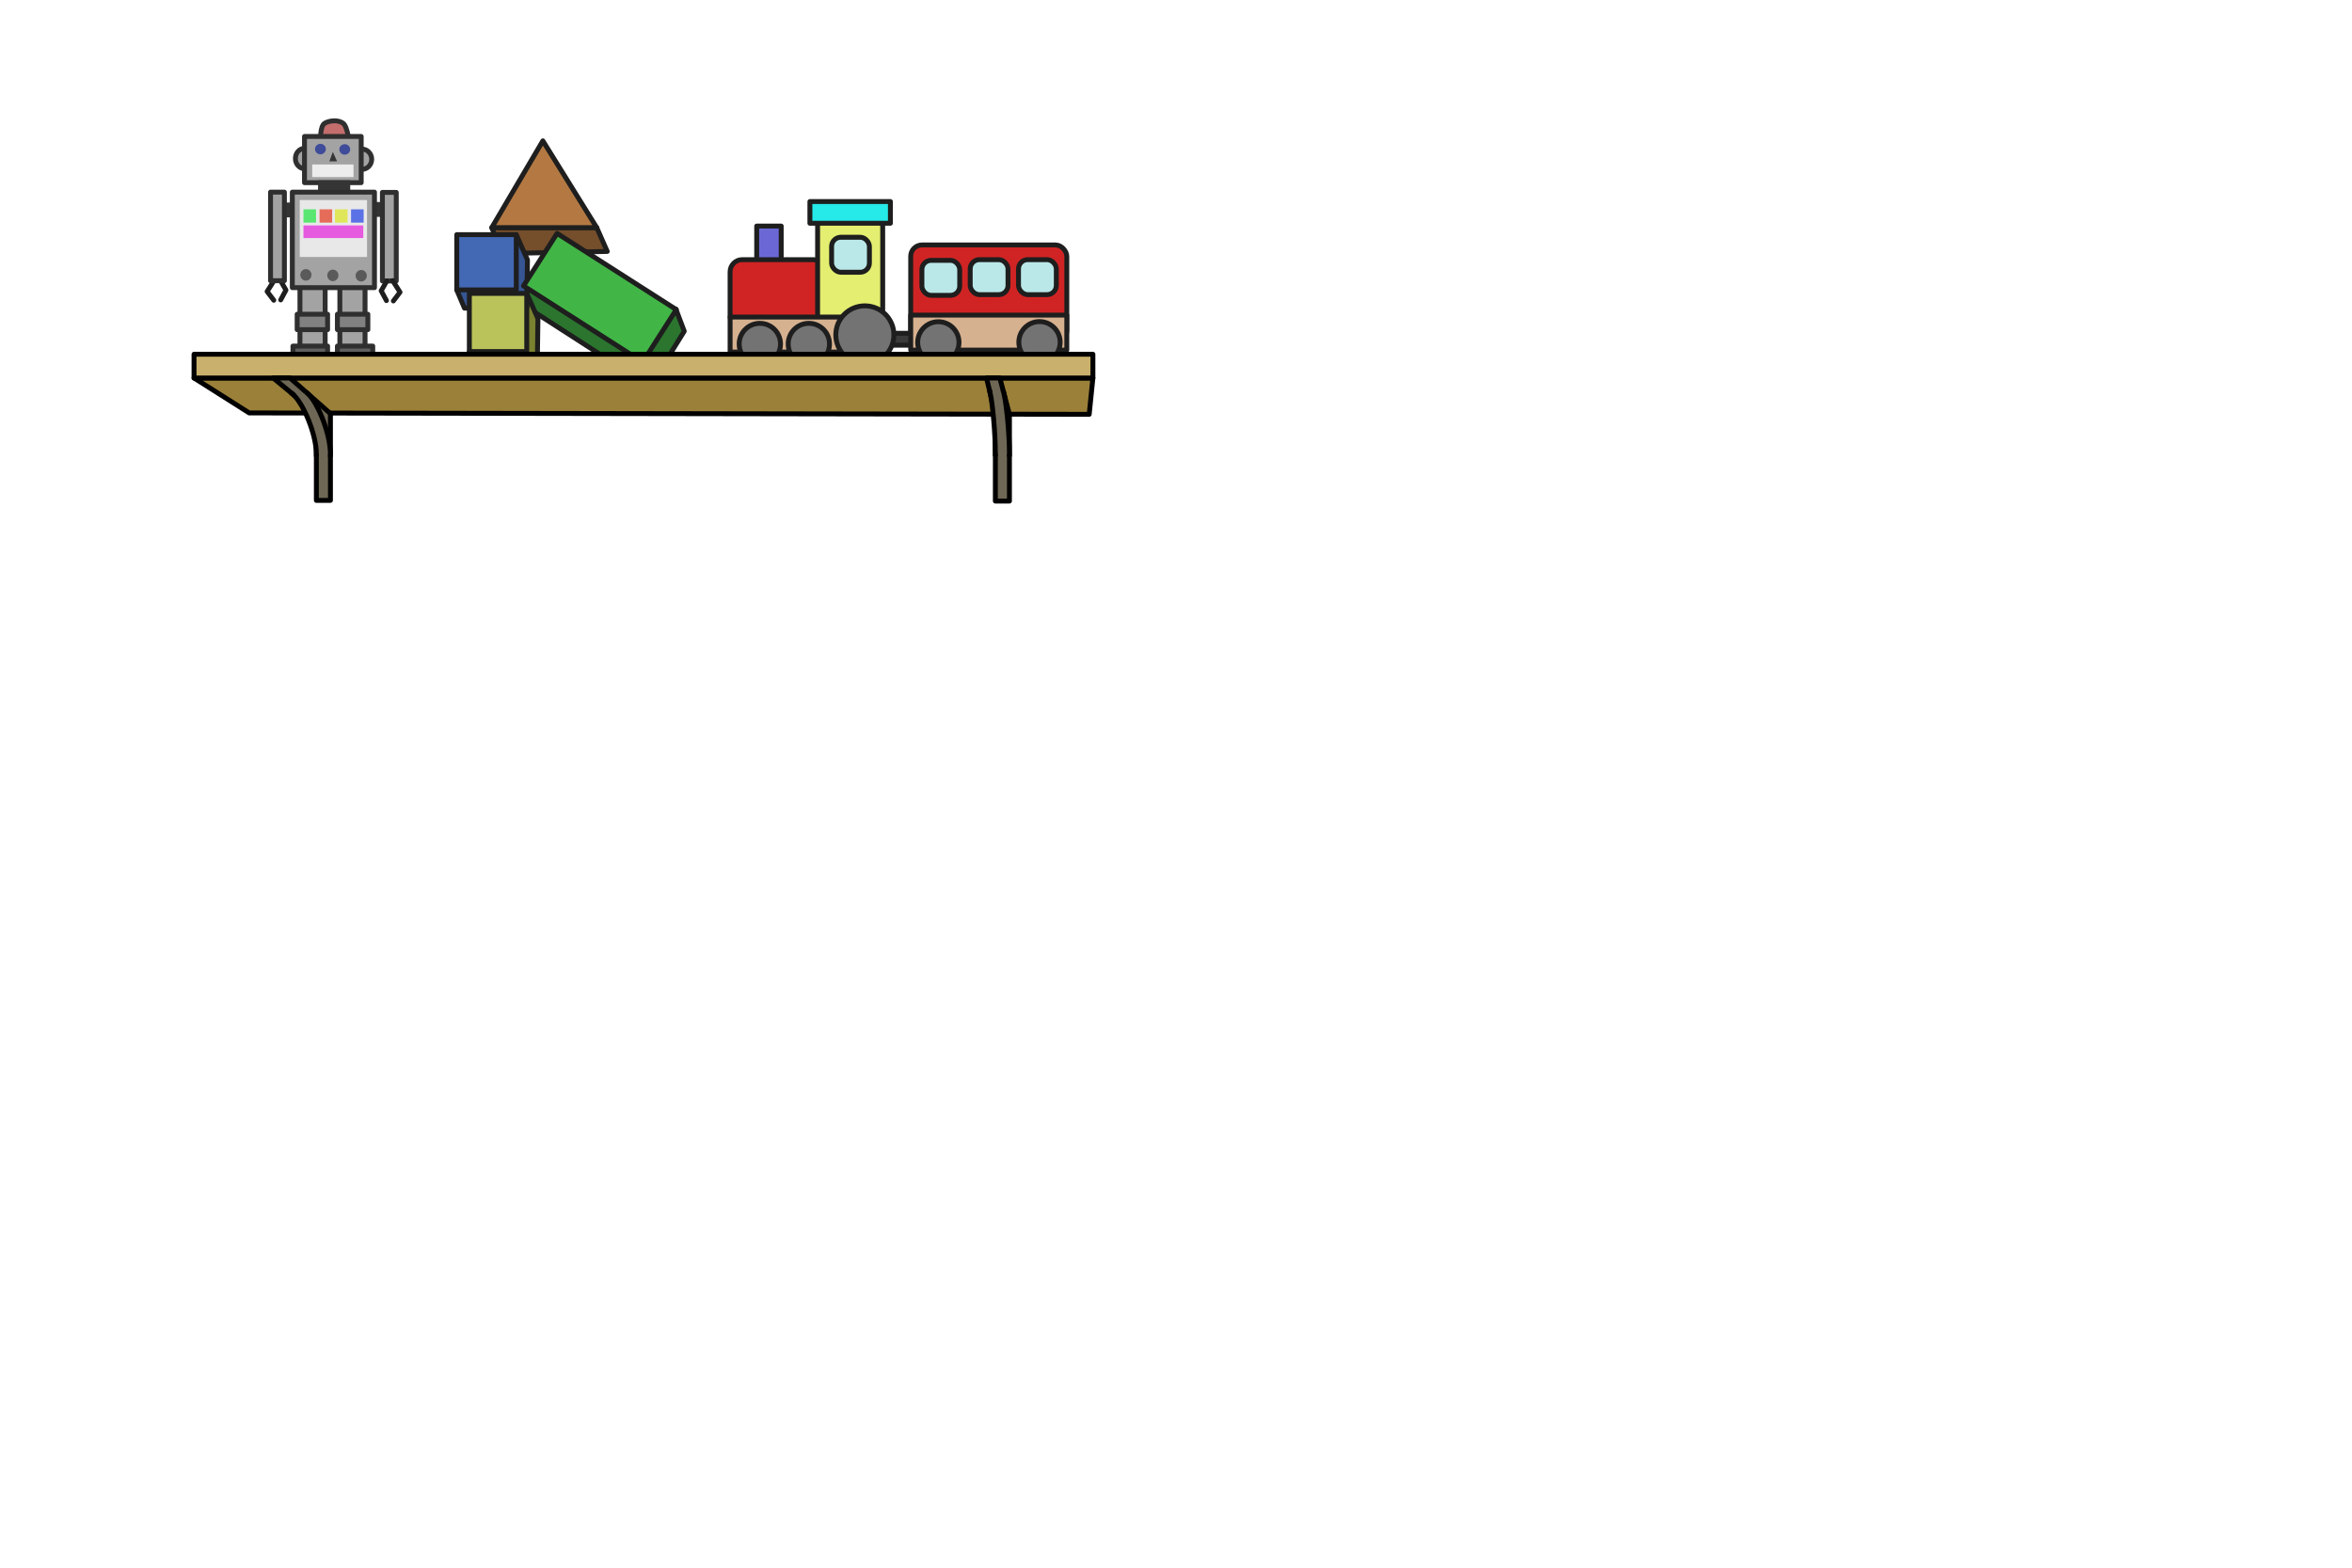 <?xml version="1.0" encoding="UTF-8" standalone="no"?>
<!-- Created with Inkscape (http://www.inkscape.org/) -->

<svg
   xmlns:dc="http://purl.org/dc/elements/1.1/"
   xmlns:cc="http://creativecommons.org/ns#"
   xmlns:rdf="http://www.w3.org/1999/02/22-rdf-syntax-ns#"
   xmlns:svg="http://www.w3.org/2000/svg"
   xmlns="http://www.w3.org/2000/svg"
   xmlns:xlink="http://www.w3.org/1999/xlink"
   xmlns:sodipodi="http://sodipodi.sourceforge.net/DTD/sodipodi-0.dtd"
   xmlns:inkscape="http://www.inkscape.org/namespaces/inkscape"
   width="1200"
   height="800"
   id="svg13193"
   version="1.1"
   inkscape:version="0.48.5 r10040"
   sodipodi:docname="shelf2.svg">
  <defs
     id="defs13195">
    <linearGradient
       id="linearGradient14157">
      <stop
         style="stop-color:#138a14;stop-opacity:1;"
         offset="0"
         id="stop14159" />
      <stop
         style="stop-color:#0e690f;stop-opacity:1;"
         offset="1"
         id="stop14161" />
    </linearGradient>
    <linearGradient
       inkscape:collect="always"
       xlink:href="#linearGradient14157"
       id="linearGradient14163"
       x1="836.562"
       y1="151.422"
       x2="1024.562"
       y2="151.422"
       gradientUnits="userSpaceOnUse"
       gradientTransform="matrix(0.999,-0.036,0.036,0.999,-4.987,284.608)" />
  </defs>
  <sodipodi:namedview
     id="base"
     pagecolor="#ffffff"
     bordercolor="#666666"
     borderopacity="1.0"
     inkscape:pageopacity="0.0"
     inkscape:pageshadow="2"
     inkscape:zoom="0.98994948"
     inkscape:cx="386.08956"
     inkscape:cy="460.74417"
     inkscape:document-units="px"
     inkscape:current-layer="layer1"
     showgrid="false"
     inkscape:snap-bbox="true"
     inkscape:snap-page="false"
     inkscape:window-width="1412"
     inkscape:window-height="907"
     inkscape:window-x="234"
     inkscape:window-y="23"
     inkscape:window-maximized="0"
     inkscape:object-nodes="true"
     inkscape:snap-global="false"
     inkscape:object-paths="true"
     inkscape:snap-nodes="true" />
  <g
     inkscape:label="Layer 1"
     inkscape:groupmode="layer"
     id="layer1"
     transform="translate(0,-252.362)">
    <g
       id="g4555"
       transform="translate(-4.643,7.857)">
      <rect
         ry="3.2196468e-015"
         rx="3.2196468e-015"
         y="414.576"
         x="451.071"
         height="6.071"
         width="21.786"
         id="rect4463"
         style="color:#000000;fill:#3a3a3a;fill-opacity:1;fill-rule:nonzero;stroke:#1e1e1e;stroke-width:2.5;stroke-linecap:round;stroke-linejoin:round;stroke-miterlimit:4;stroke-opacity:1;stroke-dasharray:none;stroke-dashoffset:0;marker:none;visibility:visible;display:inline;overflow:visible;enable-background:accumulate" />
      <rect
         transform="translate(0,252.362)"
         y="107.5"
         x="390.714"
         height="19.286"
         width="12.5"
         id="rect4432"
         style="color:#000000;fill:#6b68d6;fill-opacity:1;fill-rule:nonzero;stroke:#1e1e1e;stroke-width:2.5;stroke-linecap:round;stroke-linejoin:round;stroke-miterlimit:4;stroke-opacity:1;stroke-dasharray:none;stroke-dashoffset:0;marker:none;visibility:visible;display:inline;overflow:visible;enable-background:accumulate" />
      <rect
         ry="6.2"
         rx="6.2"
         y="377.005"
         x="377.143"
         height="35"
         width="48.571"
         id="rect4426"
         style="color:#000000;fill:#d02424;fill-opacity:1;fill-rule:nonzero;stroke:#1e1e1e;stroke-width:2.5;stroke-linecap:round;stroke-linejoin:round;stroke-miterlimit:4;stroke-opacity:1;stroke-dasharray:none;stroke-dashoffset:0;marker:none;visibility:visible;display:inline;overflow:visible;enable-background:accumulate" />
      <rect
         transform="translate(0,252.362)"
         y="103.929"
         x="421.786"
         height="51.429"
         width="33.214"
         id="rect4428"
         style="color:#000000;fill:#e4ee70;fill-opacity:1;fill-rule:nonzero;stroke:#1e1e1e;stroke-width:2.5;stroke-linecap:round;stroke-linejoin:round;stroke-miterlimit:4;stroke-opacity:1;stroke-dasharray:none;stroke-dashoffset:0;marker:none;visibility:visible;display:inline;overflow:visible;enable-background:accumulate" />
      <rect
         y="406.291"
         x="377.143"
         height="17.857"
         width="77.857"
         id="rect4424"
         style="color:#000000;fill:#d6b190;fill-opacity:1;fill-rule:nonzero;stroke:#1e1e1e;stroke-width:2.5;stroke-linecap:round;stroke-linejoin:round;stroke-miterlimit:4;stroke-opacity:1;stroke-dasharray:none;stroke-dashoffset:0;marker:none;visibility:visible;display:inline;overflow:visible;enable-background:accumulate" />
      <rect
         transform="translate(0,252.362)"
         y="95"
         x="417.857"
         height="11.071"
         width="41.071"
         id="rect4430"
         style="color:#000000;fill:#26e9e9;fill-opacity:1;fill-rule:nonzero;stroke:#1e1e1e;stroke-width:2.5;stroke-linecap:round;stroke-linejoin:round;stroke-miterlimit:4;stroke-opacity:1;stroke-dasharray:none;stroke-dashoffset:0;marker:none;visibility:visible;display:inline;overflow:visible;enable-background:accumulate" />
      <rect
         rx="4.7"
         transform="translate(0,252.362)"
         y="113.214"
         x="428.929"
         height="17.857"
         width="19.286"
         id="rect4434"
         style="color:#000000;fill:#bae8e8;fill-opacity:1;fill-rule:nonzero;stroke:#1e1e1e;stroke-width:2.5;stroke-linecap:round;stroke-linejoin:round;stroke-miterlimit:4;stroke-opacity:1;stroke-dasharray:none;stroke-dashoffset:0;marker:none;visibility:visible;display:inline;overflow:visible;enable-background:accumulate"
         ry="4.7" />
      <path
         transform="translate(0,252.362)"
         d="m 402.857,167.679 c 0,5.819 -4.717,10.536 -10.536,10.536 -5.819,0 -10.536,-4.717 -10.536,-10.536 0,-5.819 4.717,-10.536 10.536,-10.536 5.819,0 10.536,4.717 10.536,10.536 z"
         sodipodi:ry="10.535714"
         sodipodi:rx="10.535714"
         sodipodi:cy="167.67856"
         sodipodi:cx="392.32144"
         id="path4436"
         style="color:#000000;fill:#737373;fill-opacity:1;fill-rule:nonzero;stroke:#1e1e1e;stroke-width:2.5;stroke-linecap:round;stroke-linejoin:round;stroke-miterlimit:4;stroke-opacity:1;stroke-dasharray:none;stroke-dashoffset:0;marker:none;visibility:visible;display:inline;overflow:visible;enable-background:accumulate"
         sodipodi:type="arc" />
      <path
         d="m 402.857,167.679 c 0,5.819 -4.717,10.536 -10.536,10.536 -5.819,0 -10.536,-4.717 -10.536,-10.536 0,-5.819 4.717,-10.536 10.536,-10.536 5.819,0 10.536,4.717 10.536,10.536 z"
         sodipodi:ry="10.535714"
         sodipodi:rx="10.535714"
         sodipodi:cy="167.67856"
         sodipodi:cx="392.32144"
         id="path4436-3"
         style="color:#000000;fill:#737373;fill-opacity:1;fill-rule:nonzero;stroke:#1e1e1e;stroke-width:2.5;stroke-linecap:round;stroke-linejoin:round;stroke-miterlimit:4;stroke-opacity:1;stroke-dasharray:none;stroke-dashoffset:0;marker:none;visibility:visible;display:inline;overflow:visible;enable-background:accumulate"
         sodipodi:type="arc"
         transform="translate(25,252.362)" />
      <path
         d="m 407.143,167.679 c 0,8.186 -6.636,14.821 -14.821,14.821 -8.186,0 -14.821,-6.636 -14.821,-14.821 0,-8.186 6.636,-14.821 14.821,-14.821 8.186,0 14.821,6.636 14.821,14.821 z"
         sodipodi:ry="14.821428"
         sodipodi:rx="14.821428"
         sodipodi:cy="167.67856"
         sodipodi:cx="392.32144"
         id="path4436-8"
         style="color:#000000;fill:#737373;fill-opacity:1;fill-rule:nonzero;stroke:#1e1e1e;stroke-width:2.5;stroke-linecap:round;stroke-linejoin:round;stroke-miterlimit:4;stroke-opacity:1;stroke-dasharray:none;stroke-dashoffset:0;marker:none;visibility:visible;display:inline;overflow:visible;enable-background:accumulate"
         sodipodi:type="arc"
         transform="translate(53.571,247.719)" />
      <rect
         ry="5.8"
         rx="5.8"
         y="369.505"
         x="469.286"
         height="49.286"
         width="79.643"
         id="rect4467"
         style="color:#000000;fill:#d02424;fill-opacity:1;fill-rule:nonzero;stroke:#1e1e1e;stroke-width:2.5;stroke-linecap:round;stroke-linejoin:round;stroke-miterlimit:4;stroke-opacity:1;stroke-dasharray:none;stroke-dashoffset:0;marker:none;visibility:visible;display:inline;overflow:visible;enable-background:accumulate" />
      <rect
         rx="4.7"
         y="377.362"
         x="475"
         height="17.857"
         width="19.286"
         id="rect4434-6"
         style="color:#000000;fill:#bae8e8;fill-opacity:1;fill-rule:nonzero;stroke:#1e1e1e;stroke-width:2.5;stroke-linecap:round;stroke-linejoin:round;stroke-miterlimit:4;stroke-opacity:1;stroke-dasharray:none;stroke-dashoffset:0;marker:none;visibility:visible;display:inline;overflow:visible;enable-background:accumulate"
         ry="4.7" />
      <rect
         rx="4.7"
         y="377.005"
         x="499.643"
         height="17.857"
         width="19.286"
         id="rect4434-9"
         style="color:#000000;fill:#bae8e8;fill-opacity:1;fill-rule:nonzero;stroke:#1e1e1e;stroke-width:2.5;stroke-linecap:round;stroke-linejoin:round;stroke-miterlimit:4;stroke-opacity:1;stroke-dasharray:none;stroke-dashoffset:0;marker:none;visibility:visible;display:inline;overflow:visible;enable-background:accumulate"
         ry="4.7" />
      <rect
         rx="4.7"
         y="377.005"
         x="524.286"
         height="17.857"
         width="19.286"
         id="rect4434-8"
         style="color:#000000;fill:#bae8e8;fill-opacity:1;fill-rule:nonzero;stroke:#1e1e1e;stroke-width:2.5;stroke-linecap:round;stroke-linejoin:round;stroke-miterlimit:4;stroke-opacity:1;stroke-dasharray:none;stroke-dashoffset:0;marker:none;visibility:visible;display:inline;overflow:visible;enable-background:accumulate"
         ry="4.7" />
      <rect
         y="405.291"
         x="469.286"
         height="17.857"
         width="79.643"
         id="rect4424-6"
         style="color:#000000;fill:#d6b190;fill-opacity:1;fill-rule:nonzero;stroke:#1e1e1e;stroke-width:2.5;stroke-linecap:round;stroke-linejoin:round;stroke-miterlimit:4;stroke-opacity:1;stroke-dasharray:none;stroke-dashoffset:0;marker:none;visibility:visible;display:inline;overflow:visible;enable-background:accumulate" />
      <path
         d="m 402.857,167.679 c 0,5.819 -4.717,10.536 -10.536,10.536 -5.819,0 -10.536,-4.717 -10.536,-10.536 0,-5.819 4.717,-10.536 10.536,-10.536 5.819,0 10.536,4.717 10.536,10.536 z"
         sodipodi:ry="10.535714"
         sodipodi:rx="10.535714"
         sodipodi:cy="167.67856"
         sodipodi:cx="392.32144"
         id="path4436-6"
         style="color:#000000;fill:#737373;fill-opacity:1;fill-rule:nonzero;stroke:#1e1e1e;stroke-width:2.5;stroke-linecap:round;stroke-linejoin:round;stroke-miterlimit:4;stroke-opacity:1;stroke-dasharray:none;stroke-dashoffset:0;marker:none;visibility:visible;display:inline;overflow:visible;enable-background:accumulate"
         sodipodi:type="arc"
         transform="translate(91.071,251.541)" />
      <path
         d="m 402.857,167.679 c 0,5.819 -4.717,10.536 -10.536,10.536 -5.819,0 -10.536,-4.717 -10.536,-10.536 0,-5.819 4.717,-10.536 10.536,-10.536 5.819,0 10.536,4.717 10.536,10.536 z"
         sodipodi:ry="10.535714"
         sodipodi:rx="10.535714"
         sodipodi:cy="167.67856"
         sodipodi:cx="392.32144"
         id="path4436-2"
         style="color:#000000;fill:#737373;fill-opacity:1;fill-rule:nonzero;stroke:#1e1e1e;stroke-width:2.5;stroke-linecap:round;stroke-linejoin:round;stroke-miterlimit:4;stroke-opacity:1;stroke-dasharray:none;stroke-dashoffset:0;marker:none;visibility:visible;display:inline;overflow:visible;enable-background:accumulate"
         sodipodi:type="arc"
         transform="translate(142.679,251.469)" />
    </g>
    <path
       style="fill:#754e2b;fill-opacity:1;stroke:#1e1e1e;stroke-width:2.5;stroke-linecap:round;stroke-linejoin:round;stroke-miterlimit:4;stroke-opacity:1;stroke-dasharray:none"
       d="m 304.466,368.527 5.357,12.143 -53.571,1.071 -5.357,-13.214 z"
       id="path4422"
       inkscape:connector-curvature="0" />
    <path
       style="fill:#2b752e;fill-opacity:1;stroke:#1e1e1e;stroke-width:2.5;stroke-linecap:round;stroke-linejoin:round;stroke-miterlimit:4;stroke-opacity:1;stroke-dasharray:none"
       d="m 344.846,410.104 4.263,11.28 -17.5,28.214 -59.286,-38.214 -5.38,-13.363 77.903,12.082"
       id="path4420"
       inkscape:connector-curvature="0" />
    <path
       style="fill:#7a812f;fill-opacity:1;stroke:#1e1e1e;stroke-width:2.5;stroke-linecap:round;stroke-linejoin:round;stroke-miterlimit:4;stroke-opacity:1;stroke-dasharray:none"
       d="m 268.752,402.098 5.714,12.857 -0.357,24.643 -31.786,0 -2.857,-7.857 z"
       id="path4400-8"
       inkscape:connector-curvature="0"
       sodipodi:nodetypes="cccccc" />
    <path
       style="fill:#365592;fill-opacity:1;stroke:#1e1e1e;stroke-width:2.5;stroke-linecap:round;stroke-linejoin:round;stroke-miterlimit:4;stroke-opacity:1;stroke-dasharray:none"
       d="m 263.395,372.098 5.714,12.857 -0.357,24.643 -31.786,0 -3.929,-9.286 z"
       id="path4400"
       inkscape:connector-curvature="0"
       sodipodi:nodetypes="cccccc" />
    <g
       id="g4357"
       transform="translate(-252.143,15)">
      <rect
         y="383.969"
         x="425.536"
         height="36.429"
         width="12.857"
         id="rect4296-5"
         style="color:#000000;fill:#a3a3a3;fill-opacity:1;fill-rule:nonzero;stroke:#2f2f2f;stroke-width:2.5;stroke-linecap:round;stroke-linejoin:round;stroke-miterlimit:4;stroke-opacity:1;stroke-dasharray:none;stroke-dashoffset:0;marker:none;visibility:visible;display:inline;overflow:visible;enable-background:accumulate" />
      <rect
         transform="translate(0,252.362)"
         y="131.429"
         x="405.179"
         height="36.429"
         width="12.857"
         id="rect4296"
         style="color:#000000;fill:#a3a3a3;fill-opacity:1;fill-rule:nonzero;stroke:#2f2f2f;stroke-width:2.5;stroke-linecap:round;stroke-linejoin:round;stroke-miterlimit:4;stroke-opacity:1;stroke-dasharray:none;stroke-dashoffset:0;marker:none;visibility:visible;display:inline;overflow:visible;enable-background:accumulate" />
      <path
         inkscape:connector-curvature="0"
         id="path4271"
         d="m 392.179,380.219 -3.75,5.893 3.393,4.464"
         style="fill:none;stroke:#1e1e1e;stroke-width:2.5;stroke-linecap:round;stroke-linejoin:round;stroke-miterlimit:4;stroke-opacity:1;stroke-dasharray:none" />
      <path
         transform="translate(0,252.362)"
         inkscape:connector-curvature="0"
         id="path4273"
         d="m 395.179,128.036 2.857,5 -2.679,5"
         style="fill:none;stroke:#1e1e1e;stroke-width:2.5;stroke-linecap:round;stroke-linejoin:round;stroke-miterlimit:4;stroke-opacity:1;stroke-dasharray:none" />
      <rect
         y="340.71"
         x="393.581"
         height="7.576"
         width="16.415"
         id="rect4134-4"
         style="color:#000000;fill:#353535;fill-opacity:1;fill-rule:nonzero;stroke:none;stroke-width:2.5;marker:none;visibility:visible;display:inline;overflow:visible;enable-background:accumulate" />
      <rect
         y="340.457"
         x="434.239"
         height="7.576"
         width="16.415"
         id="rect4134-5"
         style="color:#000000;fill:#353535;fill-opacity:1;fill-rule:nonzero;stroke:none;stroke-width:2.5;marker:none;visibility:visible;display:inline;overflow:visible;enable-background:accumulate" />
      <path
         transform="translate(0,252.362)"
         d="m 441.786,66.25 c 0,2.86 -2.239,5.179 -5,5.179 -2.761,0 -5,-2.319 -5,-5.179 0,-2.86 2.239,-5.179 5,-5.179 2.761,0 5,2.319 5,5.179 z"
         sodipodi:ry="5.1785717"
         sodipodi:rx="5"
         sodipodi:cy="66.249985"
         sodipodi:cx="436.78574"
         id="path4108"
         style="color:#000000;fill:#a3a3a3;fill-opacity:1;fill-rule:nonzero;stroke:#2f2f2f;stroke-width:2.5;stroke-linecap:round;stroke-linejoin:round;stroke-miterlimit:4;stroke-opacity:1;stroke-dasharray:none;stroke-dashoffset:0;marker:none;visibility:visible;display:inline;overflow:visible;enable-background:accumulate"
         sodipodi:type="arc" />
      <path
         transform="translate(0,252.362)"
         d="m 412.143,65.893 c 0,2.86 -2.079,5.179 -4.643,5.179 -2.564,0 -4.643,-2.319 -4.643,-5.179 0,-2.86 2.079,-5.179 4.643,-5.179 2.564,0 4.643,2.319 4.643,5.179 z"
         sodipodi:ry="5.1785717"
         sodipodi:rx="4.6428571"
         sodipodi:cy="65.892845"
         sodipodi:cx="407.5"
         id="path4106"
         style="color:#000000;fill:#a3a3a3;fill-opacity:1;fill-rule:nonzero;stroke:#2f2f2f;stroke-width:2.5;stroke-linecap:round;stroke-linejoin:round;stroke-miterlimit:4;stroke-opacity:1;stroke-dasharray:none;stroke-dashoffset:0;marker:none;visibility:visible;display:inline;overflow:visible;enable-background:accumulate"
         sodipodi:type="arc" />
      <path
         inkscape:connector-curvature="0"
         id="path4110"
         d="m 415.714,308.791 c 0,0 -0.357,-7.143 2.143,-8.571 2.5,-1.429 6.786,-1.786 9.286,0 2.5,1.786 3.214,10.714 3.214,10.714 z"
         style="fill:#c36d6d;fill-opacity:1;stroke:#2f2f2f;stroke-width:2.5;stroke-linecap:round;stroke-linejoin:round;stroke-miterlimit:4;stroke-opacity:1;stroke-dasharray:none" />
      <rect
         y="307.005"
         x="407.5"
         height="23.571"
         width="28.929"
         id="rect4102"
         style="color:#000000;fill:#a3a3a3;fill-opacity:1;fill-rule:nonzero;stroke:#2f2f2f;stroke-width:2.5;stroke-linecap:round;stroke-linejoin:round;stroke-miterlimit:4;stroke-opacity:1;stroke-dasharray:none;stroke-dashoffset:0;marker:none;visibility:visible;display:inline;overflow:visible;enable-background:accumulate" />
      <rect
         y="321.291"
         x="411.429"
         height="6.429"
         width="21.071"
         id="rect4104"
         style="color:#000000;fill:#ededed;fill-opacity:1;fill-rule:nonzero;stroke:none;stroke-width:2.5;marker:none;visibility:visible;display:inline;overflow:visible;enable-background:accumulate" />
      <path
         transform="translate(0,252.362)"
         d="m 418.393,61.071 c 0,1.479 -1.239,2.679 -2.768,2.679 -1.529,0 -2.768,-1.199 -2.768,-2.679 0,-1.479 1.239,-2.679 2.768,-2.679 1.529,0 2.768,1.199 2.768,2.679 z"
         sodipodi:ry="2.6785715"
         sodipodi:rx="2.7678571"
         sodipodi:cy="61.071415"
         sodipodi:cx="415.625"
         id="path4112"
         style="color:#000000;fill:#3f4c9a;fill-opacity:1;fill-rule:nonzero;stroke:none;stroke-width:2.5;marker:none;visibility:visible;display:inline;overflow:visible;enable-background:accumulate"
         sodipodi:type="arc" />
      <path
         d="m 418.393,61.071 c 0,1.479 -1.239,2.679 -2.768,2.679 -1.529,0 -2.768,-1.199 -2.768,-2.679 0,-1.479 1.239,-2.679 2.768,-2.679 1.529,0 2.768,1.199 2.768,2.679 z"
         sodipodi:ry="2.6785715"
         sodipodi:rx="2.7678571"
         sodipodi:cy="61.071415"
         sodipodi:cx="415.625"
         id="path4112-2"
         style="color:#000000;fill:#3f4c9a;fill-opacity:1;fill-rule:nonzero;stroke:none;stroke-width:2.5;marker:none;visibility:visible;display:inline;overflow:visible;enable-background:accumulate"
         sodipodi:type="arc"
         transform="translate(12.411,252.541)" />
      <path
         sodipodi:nodetypes="cccc"
         inkscape:connector-curvature="0"
         id="path4132"
         d="m 421.964,314.862 -1.786,4.821 3.929,0 z"
         style="fill:#353535;fill-opacity:1;stroke:none" />
      <rect
         transform="translate(0,252.362)"
         y="76.983"
         x="414.415"
         height="7.576"
         width="16.415"
         id="rect4134"
         style="color:#000000;fill:#353535;fill-opacity:1;fill-rule:nonzero;stroke:none;stroke-width:2.5;marker:none;visibility:visible;display:inline;overflow:visible;enable-background:accumulate" />
      <rect
         transform="translate(0,252.362)"
         y="83.044"
         x="401.283"
         height="48.74"
         width="41.921"
         id="rect4136"
         style="color:#000000;fill:#a3a3a3;fill-opacity:1;fill-rule:nonzero;stroke:#2f2f2f;stroke-width:2.5;stroke-linecap:round;stroke-linejoin:round;stroke-opacity:1;marker:none;visibility:visible;display:inline;overflow:visible;enable-background:accumulate" />
      <rect
         y="335.406"
         x="390.171"
         height="45.204"
         width="7.071"
         id="rect4163"
         style="color:#000000;fill:#a3a3a3;fill-opacity:1;fill-rule:nonzero;stroke:#2f2f2f;stroke-width:2.5;stroke-linecap:round;stroke-linejoin:round;stroke-miterlimit:4;stroke-opacity:1;stroke-dasharray:none;stroke-dashoffset:0;marker:none;visibility:visible;display:inline;overflow:visible;enable-background:accumulate" />
      <rect
         y="335.533"
         x="447.245"
         height="45.204"
         width="7.071"
         id="rect4163-8"
         style="color:#000000;fill:#a3a3a3;fill-opacity:1;fill-rule:nonzero;stroke:#2f2f2f;stroke-width:2.5;stroke-linecap:round;stroke-linejoin:round;stroke-miterlimit:4;stroke-opacity:1;stroke-dasharray:none;stroke-dashoffset:0;marker:none;visibility:visible;display:inline;overflow:visible;enable-background:accumulate" />
      <rect
         transform="translate(0,252.362)"
         y="87.085"
         x="405.071"
         height="29.042"
         width="34.345"
         id="rect4183"
         style="color:#000000;fill:#e8e8e8;fill-opacity:1;fill-rule:nonzero;stroke:none;stroke-width:2.5;marker:none;visibility:visible;display:inline;overflow:visible;enable-background:accumulate" />
      <rect
         y="344.184"
         x="406.964"
         height="6.786"
         width="6.429"
         id="rect4185"
         style="color:#000000;fill:#5ae672;fill-opacity:1;fill-rule:nonzero;stroke:none;stroke-width:2.5;marker:none;visibility:visible;display:inline;overflow:visible;enable-background:accumulate" />
      <rect
         y="344.184"
         x="415.179"
         height="6.786"
         width="6.429"
         id="rect4185-8"
         style="color:#000000;fill:#e66c5a;fill-opacity:1;fill-rule:nonzero;stroke:none;stroke-width:2.5;marker:none;visibility:visible;display:inline;overflow:visible;enable-background:accumulate" />
      <rect
         y="344.184"
         x="423.036"
         height="6.786"
         width="6.429"
         id="rect4185-1"
         style="color:#000000;fill:#dfe65a;fill-opacity:1;fill-rule:nonzero;stroke:none;stroke-width:2.5;marker:none;visibility:visible;display:inline;overflow:visible;enable-background:accumulate" />
      <rect
         y="344.184"
         x="431.25"
         height="6.786"
         width="6.429"
         id="rect4185-8-2"
         style="color:#000000;fill:#5a72e6;fill-opacity:1;fill-rule:nonzero;stroke:none;stroke-width:2.5;marker:none;visibility:visible;display:inline;overflow:visible;enable-background:accumulate" />
      <rect
         y="352.398"
         x="406.964"
         height="6.429"
         width="30.536"
         id="rect4185-14"
         style="color:#000000;fill:#e65ae0;fill-opacity:1;fill-rule:nonzero;stroke:none;stroke-width:2.5;marker:none;visibility:visible;display:inline;overflow:visible;enable-background:accumulate" />
      <path
         transform="translate(0,252.362)"
         d="m 411.071,125.268 c 0,1.627 -1.279,2.946 -2.857,2.946 -1.578,0 -2.857,-1.319 -2.857,-2.946 0,-1.627 1.279,-2.946 2.857,-2.946 1.578,0 2.857,1.319 2.857,2.946 z"
         sodipodi:ry="2.9464285"
         sodipodi:rx="2.8571429"
         sodipodi:cy="125.26785"
         sodipodi:cx="408.21429"
         id="path4244"
         style="color:#000000;fill:#5a5a5a;fill-opacity:1;fill-rule:nonzero;stroke:none;stroke-width:2.5;marker:none;visibility:visible;display:inline;overflow:visible;enable-background:accumulate"
         sodipodi:type="arc" />
      <path
         d="m 411.071,125.268 c 0,1.627 -1.279,2.946 -2.857,2.946 -1.578,0 -2.857,-1.319 -2.857,-2.946 0,-1.627 1.279,-2.946 2.857,-2.946 1.578,0 2.857,1.319 2.857,2.946 z"
         sodipodi:ry="2.9464285"
         sodipodi:rx="2.8571429"
         sodipodi:cy="125.26785"
         sodipodi:cx="408.21429"
         id="path4244-9"
         style="color:#000000;fill:#5a5a5a;fill-opacity:1;fill-rule:nonzero;stroke:none;stroke-width:2.5;marker:none;visibility:visible;display:inline;overflow:visible;enable-background:accumulate"
         sodipodi:type="arc"
         transform="translate(13.75,252.63)" />
      <path
         d="m 411.071,125.268 c 0,1.627 -1.279,2.946 -2.857,2.946 -1.578,0 -2.857,-1.319 -2.857,-2.946 0,-1.627 1.279,-2.946 2.857,-2.946 1.578,0 2.857,1.319 2.857,2.946 z"
         sodipodi:ry="2.9464285"
         sodipodi:rx="2.8571429"
         sodipodi:cy="125.26785"
         sodipodi:cx="408.21429"
         id="path4244-8"
         style="color:#000000;fill:#5a5a5a;fill-opacity:1;fill-rule:nonzero;stroke:none;stroke-width:2.5;marker:none;visibility:visible;display:inline;overflow:visible;enable-background:accumulate"
         sodipodi:type="arc"
         transform="translate(28.214,252.809)" />
      <path
         inkscape:connector-curvature="0"
         id="path4271-2"
         d="m 452.482,380.576 3.75,5.893 -3.393,4.464"
         style="fill:none;stroke:#1e1e1e;stroke-width:2.5;stroke-linecap:round;stroke-linejoin:round;stroke-miterlimit:4;stroke-opacity:1;stroke-dasharray:none" />
      <path
         inkscape:connector-curvature="0"
         id="path4273-4"
         d="m 449.482,380.755 -2.857,5 2.679,5"
         style="fill:none;stroke:#1e1e1e;stroke-width:2.5;stroke-linecap:round;stroke-linejoin:round;stroke-miterlimit:4;stroke-opacity:1;stroke-dasharray:none" />
      <rect
         y="397.719"
         x="403.75"
         height="7.857"
         width="15.536"
         id="rect4316"
         style="color:#000000;fill:#818181;fill-opacity:1;fill-rule:nonzero;stroke:#2f2f2f;stroke-width:2.5;stroke-linecap:round;stroke-linejoin:round;stroke-miterlimit:4;stroke-opacity:1;stroke-dasharray:none;stroke-dashoffset:0;marker:none;visibility:visible;display:inline;overflow:visible;enable-background:accumulate" />
      <rect
         y="397.719"
         x="424.286"
         height="7.857"
         width="15.536"
         id="rect4316-2"
         style="color:#000000;fill:#818181;fill-opacity:1;fill-rule:nonzero;stroke:#2f2f2f;stroke-width:2.5;stroke-linecap:round;stroke-linejoin:round;stroke-miterlimit:4;stroke-opacity:1;stroke-dasharray:none;stroke-dashoffset:0;marker:none;visibility:visible;display:inline;overflow:visible;enable-background:accumulate" />
      <rect
         y="413.969"
         x="401.607"
         height="7.857"
         width="17.679"
         id="rect4316-9"
         style="color:#000000;fill:#5f5f5f;fill-opacity:1;fill-rule:nonzero;stroke:#2f2f2f;stroke-width:2.5;stroke-linecap:round;stroke-linejoin:round;stroke-miterlimit:4;stroke-opacity:1;stroke-dasharray:none;stroke-dashoffset:0;marker:none;visibility:visible;display:inline;overflow:visible;enable-background:accumulate" />
      <rect
         y="413.969"
         x="424.286"
         height="7.857"
         width="18.036"
         id="rect4316-2-9"
         style="color:#000000;fill:#5f5f5f;fill-opacity:1;fill-rule:nonzero;stroke:#2f2f2f;stroke-width:2.5;stroke-linecap:round;stroke-linejoin:round;stroke-miterlimit:4;stroke-opacity:1;stroke-dasharray:none;stroke-dashoffset:0;marker:none;visibility:visible;display:inline;overflow:visible;enable-background:accumulate" />
    </g>
    <path
       style="fill:#9b8039;stroke:#000000;stroke-width:2.5;stroke-linecap:round;stroke-linejoin:round;stroke-opacity:1;fill-opacity:1;stroke-miterlimit:4;stroke-dasharray:none"
       d="m 98.995,192.898 28.148,17.816 428.571,0.714 1.89,-18.53 z"
       id="path3007"
       inkscape:connector-curvature="0"
       transform="translate(0,252.362)"
       sodipodi:nodetypes="ccccc" />
    <rect
       style="color:#000000;fill:#bac35a;fill-opacity:1;fill-rule:nonzero;stroke:#1e1e1e;stroke-width:2.5;stroke-linecap:round;stroke-linejoin:round;stroke-miterlimit:4;stroke-opacity:1;stroke-dasharray:none;stroke-dashoffset:0;marker:none;visibility:visible;display:inline;overflow:visible;enable-background:accumulate"
       id="rect4392"
       width="29.286"
       height="29.643"
       x="239.466"
       y="402.098" />
    <rect
       style="color:#000000;fill:#42b547;fill-opacity:1;fill-rule:nonzero;stroke:#1e1e1e;stroke-width:2.5;stroke-linecap:round;stroke-linejoin:round;stroke-miterlimit:4;stroke-opacity:1;stroke-dasharray:none;stroke-dashoffset:0;marker:none;visibility:visible;display:inline;overflow:visible;enable-background:accumulate"
       id="rect4394"
       width="72.143"
       height="31.786"
       x="439.309"
       y="159.753"
       transform="matrix(0.843,0.539,-0.539,0.843,0,0)" />
    <rect
       style="opacity:1;color:#000000;fill:#c9b06c;fill-opacity:1;fill-rule:nonzero;stroke:#000000;stroke-width:2.5;stroke-linecap:round;stroke-linejoin:round;stroke-miterlimit:4;stroke-opacity:1;stroke-dasharray:none;stroke-dashoffset:0;marker:none;visibility:visible;display:inline;overflow:visible;enable-background:accumulate"
       id="rect3820"
       width="458.609"
       height="12.122"
       x="98.995"
       y="180.776"
       transform="translate(0,252.362)" />
    <path
       style="fill:#6e6755;fill-opacity:1;stroke:#000000;stroke-width:2.5;stroke-linecap:round;stroke-linejoin:round;stroke-miterlimit:4;stroke-opacity:1;stroke-dasharray:none"
       d="m 168.59,463.444 -20.603,-18.184 -8.586,0 22.009,18.184 0,44.265 7.181,0 z"
       id="path3777"
       inkscape:connector-curvature="0"
       sodipodi:nodetypes="ccccccc" />
    <path
       style="fill:#6e6755;fill-opacity:1;stroke:#000000;stroke-width:2.5;stroke-linecap:round;stroke-linejoin:round;stroke-miterlimit:4;stroke-opacity:1;stroke-dasharray:none"
       d="m 503.309,445.26 4.53,18.541 0,44.265 7.181,0 0,-44.265 -4.892,-18.541 z"
       id="path3779"
       inkscape:connector-curvature="0" />
    <path
       style="fill:#6e6755;fill-opacity:1;stroke:none;stroke-width:2.5;stroke-linecap:round;stroke-linejoin:round;stroke-miterlimit:4;stroke-opacity:1;stroke-dasharray:none"
       d="m 149.215,201.007 c 5.515,4.557 12.195,20.631 12.195,30.779 l 7.181,0.105 c 0,-10.833 -6.611,-26.643 -11.496,-30.955 z"
       id="path3781"
       inkscape:connector-curvature="0"
       transform="translate(0,252.362)"
       sodipodi:nodetypes="ccccc" />
    <path
       style="fill:none;stroke:#000000;stroke-width:2.5;stroke-linecap:square;stroke-linejoin:miter;stroke-miterlimit:4;stroke-opacity:1;stroke-dasharray:none"
       d="m 149.215,453.369 c 5.515,4.557 12.195,20.631 12.195,30.779 m 7.181,0.105 c 0,-10.833 -6.611,-26.643 -11.496,-30.955"
       id="path3781-4"
       inkscape:connector-curvature="0"
       sodipodi:nodetypes="cccc" />
    <path
       style="fill:#6e6755;fill-opacity:1;stroke:none"
       d="m 515.019,484.089 c 0,-10.833 -1.534,-26.1 -2.947,-31.457 l -6.942,0.084 c 1.326,5.426 2.708,21.12 2.708,31.268 z"
       id="path3781-4-0-9"
       inkscape:connector-curvature="0"
       sodipodi:nodetypes="ccccc" />
    <path
       style="fill:none;stroke:#000000;stroke-width:2.5;stroke-linecap:square;stroke-linejoin:miter;stroke-miterlimit:4;stroke-opacity:1;stroke-dasharray:none"
       d="m 505.13,452.716 c 1.326,5.426 2.708,21.12 2.708,31.268 m 7.181,0.105 c 0,-10.833 -1.534,-26.1 -2.947,-31.457"
       id="path3781-4-0"
       inkscape:connector-curvature="0"
       sodipodi:nodetypes="cccc" />
    <rect
       style="color:#000000;fill:#4368b4;fill-opacity:1;fill-rule:nonzero;stroke:#1e1e1e;stroke-width:2.5;stroke-linecap:round;stroke-linejoin:round;stroke-miterlimit:4;stroke-opacity:1;stroke-dasharray:none;stroke-dashoffset:0;marker:none;visibility:visible;display:inline;overflow:visible;enable-background:accumulate"
       id="rect4396"
       width="30.357"
       height="28.214"
       x="233.038"
       y="372.098" />
    <path
       style="fill:#b47943;fill-opacity:1;stroke:#1e1e1e;stroke-width:2.5;stroke-linecap:round;stroke-linejoin:round;stroke-miterlimit:4;stroke-opacity:1;stroke-dasharray:none"
       d="m 276.966,324.241 -26.071,44.286 53.571,0 z"
       id="path4398"
       inkscape:connector-curvature="0"
       sodipodi:nodetypes="cccc" />
  </g>
</svg>
